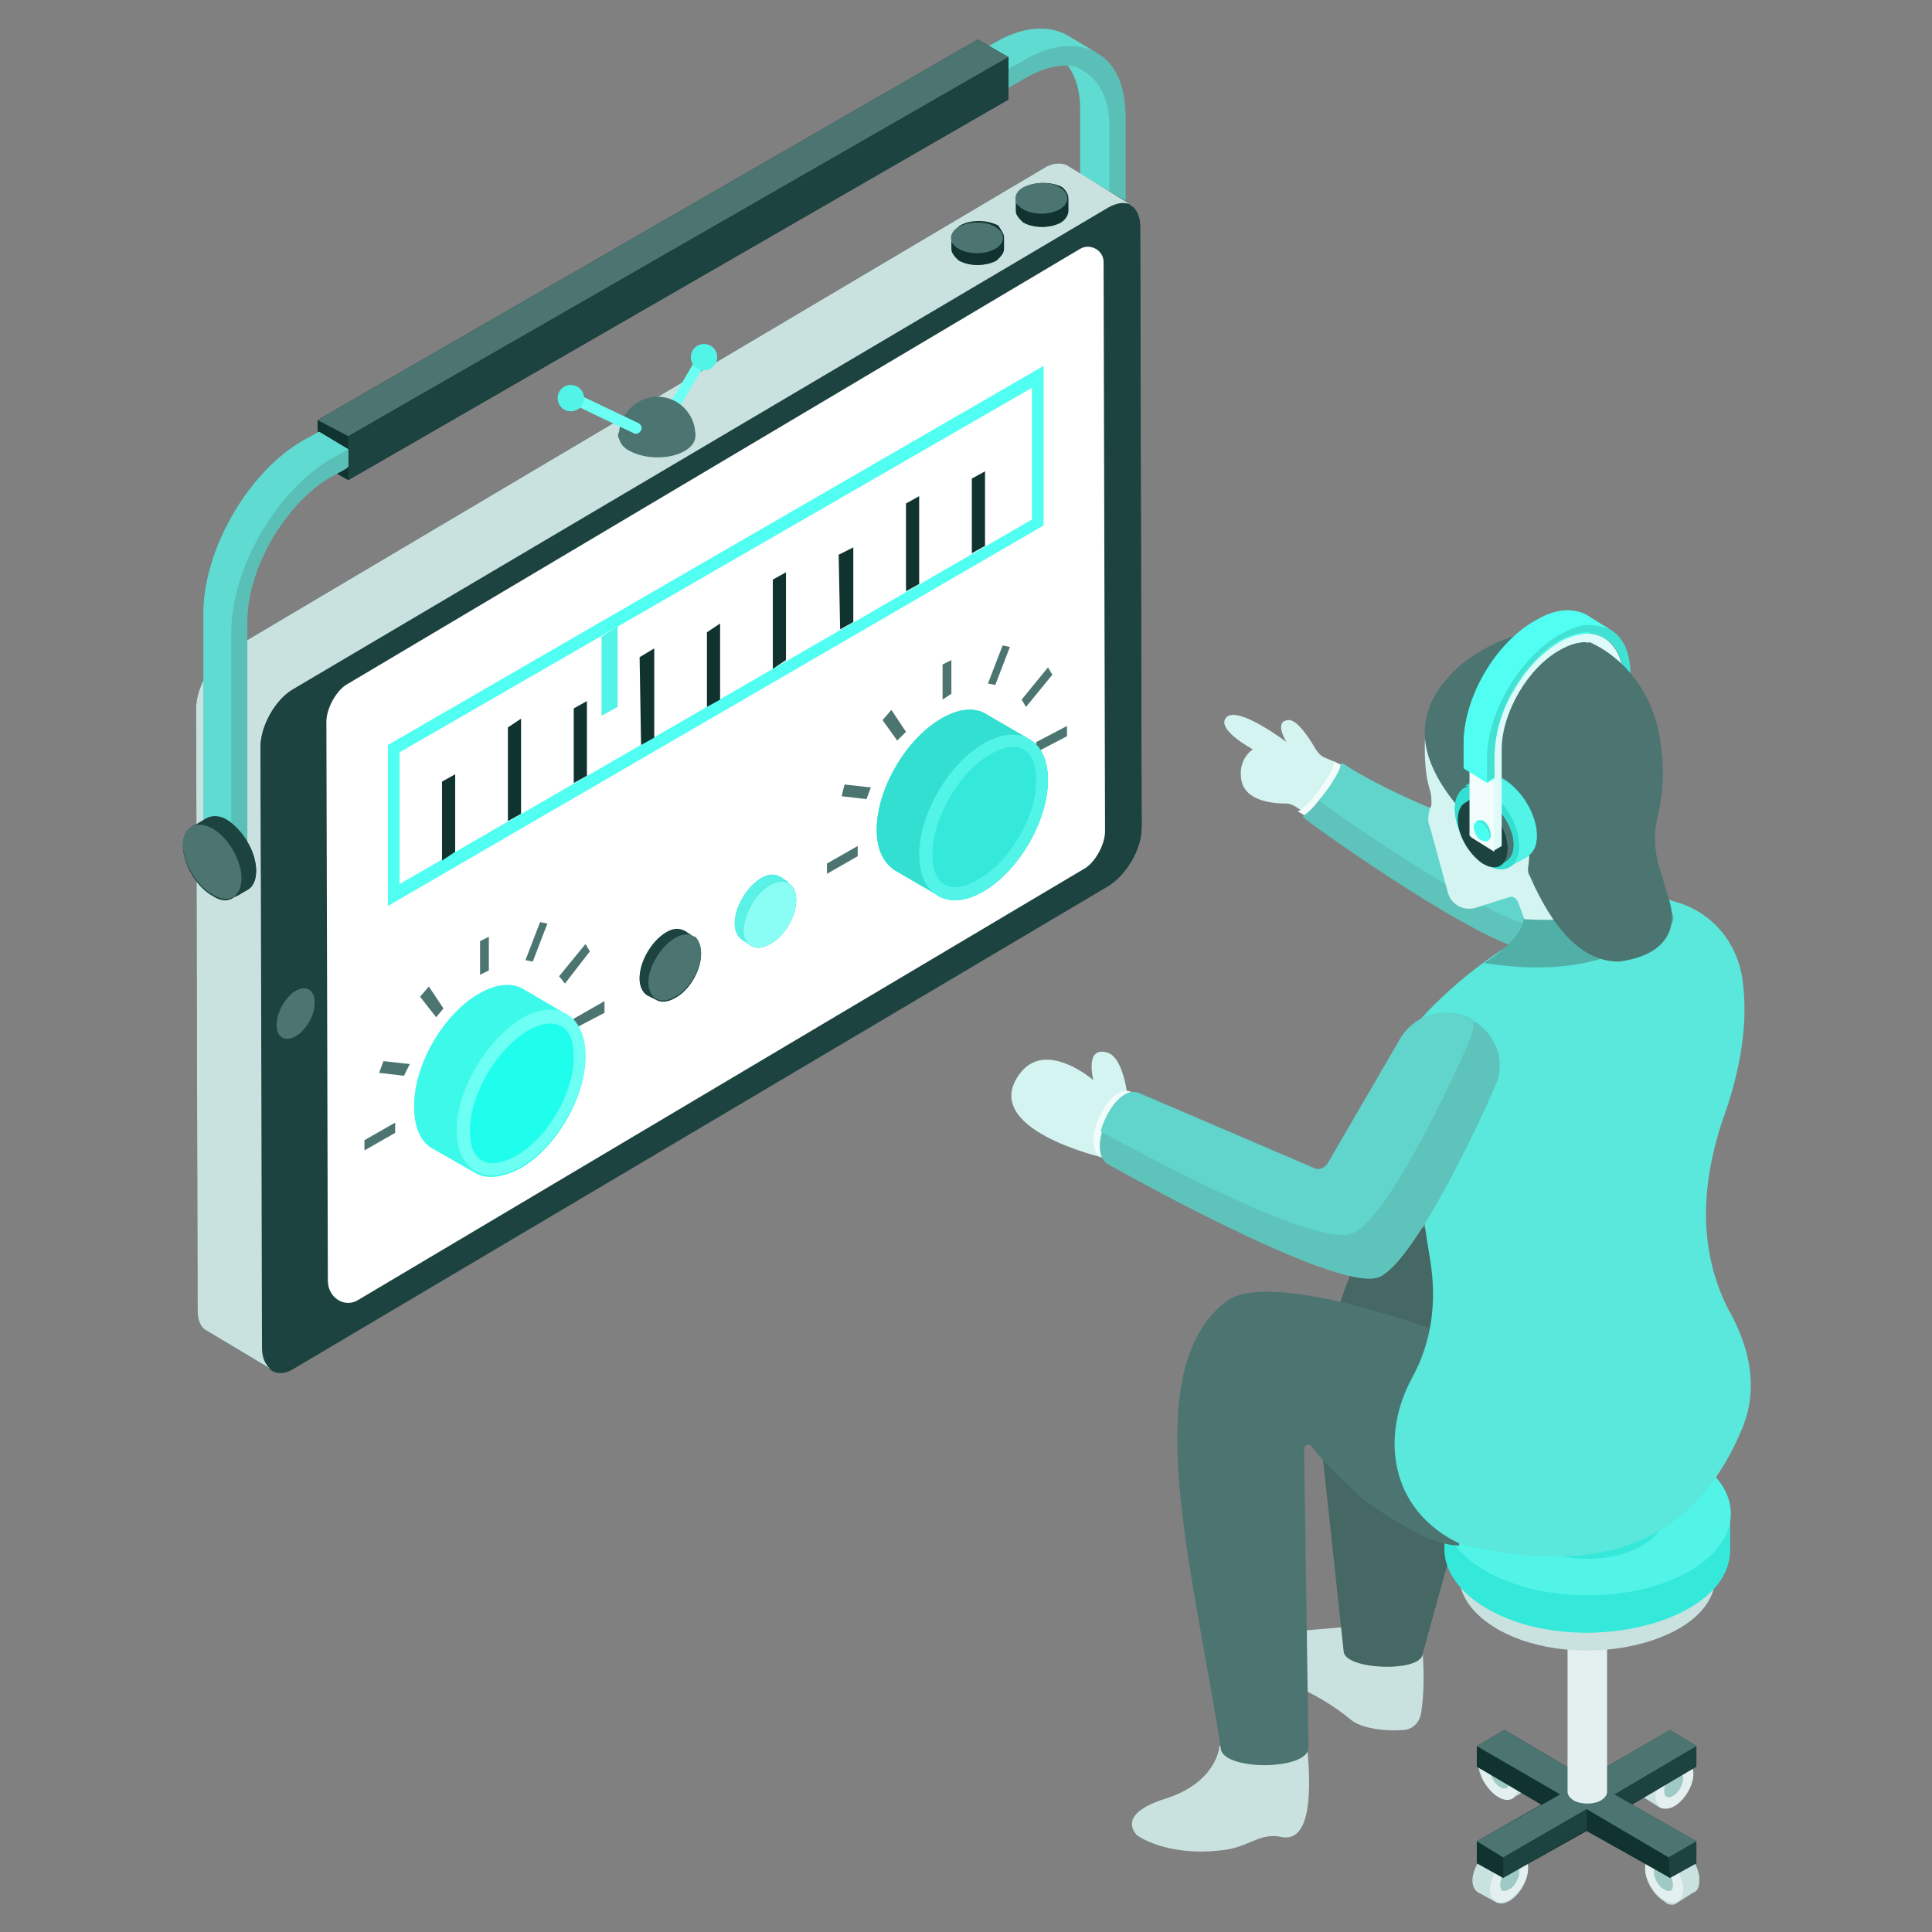 <svg xmlns="http://www.w3.org/2000/svg" enable-background="new 0 0 132 132" viewBox="0 0 132 132"><rect x="0" y="0" width="132" height="132" fill="#808080" stroke="none"/><path fill="#5abfb7" d="M76.9,19.2l-1,0.6l-2-1.2l0-11.2c0-1.2-0.3-2.2-0.8-2.9h0c-0.9-0.1-1.9,0.2-3,0.8L68.9,6V4.8l-2-1.2
								L68,2.9c1.9-1.1,3.6-1.2,4.9-0.5l2,1.2c1.3,0.7,2,2.2,2,4.4L76.9,19.2z" class="colorbf7d5a svgShape"/><path fill="#60dbd1" d="M75.8,19.8l-2-1.2l0-11.2c0-1.8-0.7-3.1-1.7-3.7l2,1.2c1,0.6,1.7,1.9,1.7,3.7L75.8,19.8z" class="colordba660 svgShape"/><path fill="#60dbd1" d="M74.9,3.6c-1.2-0.7-3-0.6-4.9,0.5l-1.1,0.6l-2-1.2L68,2.9c1.9-1.1,3.6-1.2,4.9-0.5L74.9,3.6z" class="colordba660 svgShape"/><path fill="#5abfb7" d="M70,4.1c3.8-2.2,6.8-0.4,6.9,3.9l0,11.2l-1,0.6l0-11.2c0-3.7-2.6-5.2-5.8-3.3L68.9,6l0-1.2L70,4.1z" class="colorbf7d5a svgShape"/><polygon fill="#c9e2e0" points="68.9 6 66.8 4.8 66.8 3.6 68.9 4.8" class="colorc9cee2 svgShape"/><polygon fill="#9ec9c5" points="23.8 31.9 21.7 30.7 21.7 29.5 23.8 30.7" class="color9ea9c9 svgShape"/><polygon fill="#113330" points="68.9 6.8 23.8 32.8 21.7 31.6 21.7 30.7 23.8 31.9 23.8 30.7 21.7 29.5 21.7 28.7 66.8 2.7 68.9 3.9 68.9 6" class="color111d33 svgShape"/><polygon fill="#113330" points="23.8 32.8 21.7 31.6 21.7 30.7 23.8 31.9" class="color111d33 svgShape"/><polygon fill="#113330" points="23.8 30.7 21.7 29.5 21.7 28.7 23.8 29.8" class="color111d33 svgShape"/><polygon fill="#4c7572" points="23.8 29.8 21.7 28.7 66.8 2.7 68.9 3.9" class="color4c5c75 svgShape"/><polygon fill="#1d4340" points="68.9 3.9 68.9 4.8 68.9 6 68.9 6.8 23.8 32.8 23.8 31.9 23.8 30.7 23.8 29.8" class="color1d2943 svgShape"/><path fill="#1d4340" d="M18.5 93.5c0 0 .1.1.1.1C18.5 93.6 18.5 93.5 18.5 93.5 18.5 93.5 18.4 93.5 18.5 93.5zM77.3 14C77.3 14 77.2 14 77.3 14c-.1 0-.1-.1-.2-.1C77.1 14 77.2 14 77.3 14L77.3 14z" class="color1d2943 svgShape"/><path fill="#1d4340" d="M78,56.6c0,1.4-1,3.1-2.2,3.9l-55.7,33c-0.6,0.4-1.2,0.4-1.6,0.1c0,0-0.1-0.1-0.1-0.1c0,0,0,0,0,0
					l-4.3-2.6c-0.4-0.2-0.6-0.7-0.6-1.4l-0.1-41.1c0-1.4,1-3.2,2.2-3.9l55.7-33c0.6-0.4,1.1-0.4,1.5-0.2l4.4,2.6c0,0-0.1,0-0.1,0
					c0,0,0.1,0,0.1,0.1c0.4,0.2,0.7,0.7,0.7,1.5L78,56.6z" class="color1d2943 svgShape"/><path fill="#1d4340" d="M18.5 93.5c0 0 .1.1.1.1C18.5 93.6 18.5 93.5 18.5 93.5 18.5 93.5 18.4 93.5 18.5 93.5zM77.2 14c0 0-.1 0-.1-.1C77.1 14 77.2 14 77.2 14 77.2 14 77.2 14 77.2 14z" class="color1d2943 svgShape"/><path fill="#c9e2e0" d="M77.3,14c-0.4-0.2-0.9-0.2-1.6,0.2L20,47.2c-1.2,0.7-2.2,2.4-2.2,3.9L18,92.2c0,0.7,0.2,1.2,0.6,1.4
					l-4.5-2.7c-0.4-0.2-0.6-0.7-0.6-1.4l-0.1-41.1c0-1.4,1-3.2,2.2-3.9l55.7-33c0.6-0.4,1.2-0.4,1.6-0.2L77.3,14z" class="colorc9cee2 svgShape"/><path fill="#1d4340" d="M75.7,14.2c1.2-0.7,2.2-0.1,2.2,1.3L78,56.5c0,1.4-1,3.2-2.2,3.9l-55.7,33c-1.2,0.7-2.2,0.1-2.2-1.3
					l-0.1-41.1c0-1.4,1-3.2,2.2-3.9L75.7,14.2z" class="color1d2943 svgShape"/><path fill="#fff" d="M75.5,56.8c0,0.9-0.7,2.2-1.5,2.6L24.5,88.8c-0.9,0.6-2.1-0.1-2.1-1.3l-0.1-38.2c0-0.9,0.7-2.2,1.5-2.6
					L73.8,17c0.7-0.4,1.6,0.1,1.6,0.9L75.5,56.8z" class="colorffffff svgShape"/><path fill="#4c7572" d="M20.2,67.7c0.7-0.4,1.3-0.1,1.3,0.8c0,0.9-0.6,1.9-1.3,2.3c-0.7,0.4-1.3,0.1-1.3-0.8
					C18.9,69.2,19.5,68.1,20.2,67.7z" class="color4c5c75 svgShape"/><path fill="#113330" d="M73 13.6v.8c0 .3-.2.6-.5.8-.7.4-1.8.4-2.5 0-.4-.2-.5-.5-.5-.8v-.8c0-.3.2-.6.5-.8.7-.4 1.9-.4 2.6 0C72.9 13.1 73 13.3 73 13.6zM68.6 16.2v.8c0 .3-.2.5-.5.8-.7.4-1.9.4-2.5 0-.4-.2-.5-.5-.5-.8v-.8c0-.3.2-.6.5-.8.7-.4 1.8-.4 2.6 0C68.4 15.7 68.6 16 68.6 16.2z" class="color111d33 svgShape"/><path fill="#113330" d="M69.4,13.6l0,0.8c0,0.3,0.2,0.5,0.5,0.8c0.7,0.4,1.8,0.4,2.5,0c0.4-0.2,0.5-0.5,0.5-0.8l0-0.8
									c0,0.3-0.2,0.6-0.5,0.8c-0.7,0.4-1.8,0.4-2.5,0C69.6,14.2,69.4,13.9,69.4,13.6z" class="color111d33 svgShape"/><path fill="#4c7572" d="M69.9,12.8c-0.7,0.4-0.7,1.1,0,1.5c0.7,0.4,1.8,0.4,2.5,0c0.7-0.4,0.7-1.1,0-1.5
									C71.8,12.4,70.7,12.4,69.9,12.8z" class="color4c5c75 svgShape"/><path fill="#113330" d="M65,16.2l0,0.8c0,0.3,0.2,0.5,0.5,0.8c0.7,0.4,1.8,0.4,2.5,0c0.4-0.2,0.5-0.5,0.5-0.8l0-0.8
									c0,0.3-0.2,0.6-0.5,0.8c-0.7,0.4-1.8,0.4-2.5,0C65.1,16.8,65,16.5,65,16.2z" class="color111d33 svgShape"/><path fill="#4c7572" d="M65.5,15.5c-0.7,0.4-0.7,1.1,0,1.5c0.7,0.4,1.8,0.4,2.5,0c0.7-0.4,0.7-1.1,0-1.5
									C67.4,15.1,66.2,15.1,65.5,15.5z" class="color4c5c75 svgShape"/><path fill="#5abfb7" d="M23.8,31.9l-1.1,0.6c-3.2,1.9-5.8,6.3-5.8,10l0,16.5l-1,0.6l-2-1.2l0-16.5c0-4.3,3-9.6,6.8-11.8l1.1-0.6
							l2,1.2L23.8,31.9z" class="colorbf7d5a svgShape"/><path fill="#60dbd1" d="M23.8,30.7l-1.1,0.6c-3.8,2.2-6.8,7.5-6.8,11.8l0,16.5l-2-1.2l0-16.5c0-4.3,3-9.6,6.8-11.8l1.1-0.6
						L23.8,30.7z" class="colordba660 svgShape"/><path fill="#5abfb7" d="M15.8,43.2c0-4.3,3-9.6,6.8-11.8l1.1-0.6l0,1.2l-1.1,0.6c-3.2,1.8-5.8,6.3-5.8,10l0,16.5l-1,0.6
							L15.8,43.2z" class="colorbf7d5a svgShape"/><path fill="#1d4340" d="M13.1,56.5c0.1,0,0.1,0,0.2-0.1C13.2,56.4,13.1,56.5,13.1,56.5C13.1,56.5,13.1,56.5,13.1,56.5z" class="color1d2943 svgShape"/><path fill="#1d4340" d="M17.5,59.5c0,0.6-0.2,1.1-0.6,1.3L16,61.3c-0.4,0.3-0.9,0.3-1.5-0.1c-1.1-0.6-2-2.2-2-3.4
							c0-0.6,0.2-1.1,0.6-1.3c0.1,0,0.1-0.1,0.2-0.1c-0.1,0-0.1,0-0.2,0.1l1-0.6c0.4-0.2,0.9-0.2,1.4,0.1
							C16.6,56.7,17.5,58.2,17.5,59.5z" class="color1d2943 svgShape"/><path fill="#1d4340" d="M13.1 56.5c.1 0 .1 0 .2-.1C13.2 56.4 13.1 56.5 13.1 56.5 13.1 56.5 13.1 56.5 13.1 56.5zM17.5 59.5c0 .6-.2 1.1-.6 1.3l-1 .6c.4-.2.6-.6.6-1.3 0-1.3-.9-2.8-2-3.4-.6-.3-1.1-.4-1.4-.1l1-.6c.4-.2.9-.2 1.4.1C16.6 56.7 17.5 58.2 17.5 59.5z" class="color1d2943 svgShape"/><path fill="#4c7572" d="M14.5,56.6c1.1,0.6,2,2.2,2,3.4c0,1.3-0.9,1.8-2,1.1c-1.1-0.6-2-2.2-2-3.4C12.5,56.5,13.4,56,14.5,56.6z" class="color4c5c75 svgShape"/><path fill="#6cfff3" d="M45.5,28.7c-0.2-0.1-0.2-0.3-0.1-0.5l2.4-4.1c0.1-0.2,0.3-0.2,0.5-0.1c0.2,0.1,0.2,0.3,0.1,0.5L46,28.5
						C45.9,28.7,45.7,28.8,45.5,28.7z" class="colorffd06c svgShape"/><path fill="#4c7572" d="M46.8,30.8c-1,0.6-2.7,0.6-3.8,0c-0.4-0.2-0.6-0.5-0.7-0.8c0,0,0,0,0,0c-0.1-0.2-0.1-0.3,0-0.5c0,0,0,0,0,0
					c0.1-1.3,1.3-2.4,2.6-2.4c1.4,0,2.5,1.1,2.6,2.4C47.6,30.1,47.3,30.5,46.8,30.8z" class="color4c5c75 svgShape"/><path fill="#6cfff3" d="M43.3,29.6l-4.4-2.1c-0.2-0.1-0.3-0.3-0.2-0.5c0.1-0.2,0.3-0.3,0.5-0.2l4.4,2.1c0.2,0.1,0.3,0.3,0.2,0.5
							C43.7,29.6,43.5,29.7,43.3,29.6z" class="colorffd06c svgShape"/><path fill="#51f4e7" d="M39.9 27.2c0 .5-.4.9-.9.9-.5 0-.9-.4-.9-.9 0-.5.4-.9.9-.9C39.5 26.3 39.9 26.7 39.9 27.2zM49 24.4c0 .5-.4.9-.9.9s-.9-.4-.9-.9c0-.5.4-.9.9-.9S49 23.9 49 24.4z" class="colorf45170 svgShape"/><g class="color000000 svgShape"><polygon fill="#50fff1" points="26.5 50.9 71.3 25 71.3 35.9 26.5 61.9" class="color5094ff svgShape"/><polygon fill="#fff" points="70.5 35.5 27.3 60.4 27.3 51.4 70.5 26.5" class="colorffffff svgShape"/><polygon fill="#51f4e7" points="42.2 48.3 41.1 48.9 41.1 43.5 42.2 42.8" class="colorf45170 svgShape"/><polygon fill="#113330" points="61.9 34.4 62.8 33.9 62.8 39.9 61.9 40.4" class="color111d33 svgShape"/><polygon fill="#113330" points="57.3 37.9 58.3 37.4 58.3 42.5 57.4 43" class="color111d33 svgShape"/><polygon fill="#113330" points="66.4 32.7 67.3 32.2 67.3 37.3 66.4 37.8" class="color111d33 svgShape"/><polygon fill="#113330" points="39.2 48.4 40.1 47.9 40.1 53 39.2 53.5" class="color111d33 svgShape"/><polygon fill="#113330" points="52.8 39.6 53.7 39.1 53.7 45.1 52.8 45.7" class="color111d33 svgShape"/><polygon fill="#113330" points="49.2 47.8 49.2 42.6 48.3 43.2 48.3 48.3" class="color111d33 svgShape"/><polygon fill="#113330" points="43.7 44.9 44.7 44.3 44.7 50.4 43.8 50.9" class="color111d33 svgShape"/><polygon fill="#113330" points="34.7 49.7 35.6 49.1 35.6 55.6 34.7 56.1" class="color111d33 svgShape"/><polygon fill="#113330" points="30.2 53.4 31.1 52.9 31.1 58.2 30.2 58.8" class="color111d33 svgShape"/></g><g class="color000000 svgShape"><path fill="#1d4340" d="M47.1 63.9C47.1 63.9 47.1 63.9 47.1 63.9 47.1 63.9 47.1 63.9 47.1 63.9zM47.9 65.2c0 1.1-.8 2.5-1.8 3-.5.3-1 .3-1.3.1L44.2 68c-.3-.2-.5-.6-.5-1.1 0-1.1.8-2.5 1.8-3.1.5-.3.9-.3 1.3-.1l.6.3c0 0 0 0 .1 0C47.7 64.2 47.9 64.6 47.9 65.2zM47.1 63.9C47.1 63.9 47.1 63.9 47.1 63.9 47.1 63.9 47.1 63.9 47.1 63.9z" class="color1d2943 svgShape"/><path fill="#1d4340" d="M47.4,64c-0.3-0.2-0.8-0.2-1.3,0.1c-1,0.6-1.8,1.9-1.8,3.1c0,0.6,0.2,0.9,0.5,1.1l-0.6-0.4
								c-0.3-0.2-0.5-0.6-0.5-1.1c0-1.1,0.8-2.5,1.8-3.1c0.5-0.3,0.9-0.3,1.3-0.1L47.4,64z" class="color1d2943 svgShape"/><path fill="#4c7572" d="M46.1,64.1c1-0.6,1.8-0.1,1.8,1c0,1.1-0.8,2.5-1.8,3c-1,0.6-1.8,0.1-1.8-1
								C44.3,66.1,45.1,64.7,46.1,64.1z" class="color4c5c75 svgShape"/><path fill="#5af2e6" d="M54.4,61.5c0,1.1-0.8,2.5-1.8,3c-0.5,0.3-0.9,0.3-1.3,0.1l-0.6-0.4c-0.3-0.2-0.5-0.6-0.5-1.1
								c0-1.1,0.8-2.5,1.8-3.1c0.5-0.3,0.9-0.3,1.3-0.1l0.6,0.4c0,0,0,0-0.1,0C54.2,60.5,54.4,60.9,54.4,61.5z" class="color7e5af2 svgShape"/><path fill="#32dfd1" d="M53.9,60.3c-0.3-0.2-0.8-0.2-1.3,0.1c-1,0.6-1.8,1.9-1.8,3.1c0,0.6,0.2,0.9,0.5,1.1l-0.6-0.4
								c-0.3-0.2-0.5-0.6-0.5-1.1c0-1.1,0.8-2.5,1.8-3.1c0.5-0.3,0.9-0.3,1.3-0.1L53.9,60.3z" class="colordf3260 svgShape"/><path fill="#32dfd1" d="M52.6,60.5c1-0.6,1.8-0.1,1.8,1c0,1.1-0.8,2.5-1.8,3c-1,0.6-1.8,0.1-1.8-1C50.9,62.4,51.6,61,52.6,60.5
								z" class="colordf3260 svgShape"/></g><g class="color000000 svgShape"><polygon fill="#4c7572" points="33.4 64 33.4 66.3 32.8 66.6 32.8 64.3" class="color4c5c75 svgShape"/><polygon fill="#4c7572" points="29.3 67.4 30.3 68.9 29.8 69.5 28.7 68.1" class="color4c5c75 svgShape"/><polygon fill="#4c7572" points="26.2 72.5 28 72.7 27.6 73.5 25.9 73.3" class="color4c5c75 svgShape"/><polygon fill="#4c7572" points="27 76.7 27 77.4 24.9 78.6 24.9 77.9" class="color4c5c75 svgShape"/><polygon fill="#4c7572" points="41.3 68.4 41.3 69.2 39.2 70.3 39.2 69.6" class="color4c5c75 svgShape"/><polygon fill="#4c7572" points="40 64.5 40.3 65 38.6 67.2 38.2 66.7" class="color4c5c75 svgShape"/><polygon fill="#4c7572" points="36.9 63 37.4 63.1 36.4 65.7 35.9 65.6" class="color4c5c75 svgShape"/><path fill="#3df9ea" d="M40,72.2c0,2.8-2,6.2-4.4,7.6c-1.3,0.7-2.4,0.8-3.2,0.3c0,0,0,0,0,0c0,0,0,0,0,0l-2.8-1.6
										c-0.8-0.4-1.3-1.4-1.3-2.8c0-2.8,2-6.2,4.4-7.6c1.2-0.7,2.3-0.8,3.1-0.3l2.9,1.7C39.5,69.8,40,70.7,40,72.2z" class="colorf9a83d svgShape"/><path fill="#3df9ea" d="M38.7,69.3c-0.8-0.5-1.9-0.4-3.1,0.3c-2.4,1.4-4.4,4.8-4.4,7.6c0,1.4,0.5,2.4,1.3,2.8l-2.9-1.7
											c-0.8-0.5-1.3-1.4-1.3-2.8c0-2.8,2-6.2,4.4-7.6c1.2-0.7,2.3-0.8,3.1-0.3L38.7,69.3z" class="colorf9a83d svgShape"/><path fill="#6cfff3" d="M35.6,69.6c2.4-1.4,4.4-0.3,4.4,2.5c0,2.8-2,6.2-4.4,7.6c-2.4,1.4-4.4,0.3-4.4-2.5
										C31.2,74.5,33.2,71.1,35.6,69.6z" class="colorffd06c svgShape"/><path fill="#1ffeec" d="M32.1,77.3c0-2.5,1.8-5.6,4-6.9c1.8-1,3.1-0.4,3.1,1.8c0,2.5-1.8,5.6-4,6.8
										C33.4,80,32.1,79.4,32.1,77.3z" class="colorfebc1f svgShape"/><g class="color000000 svgShape"><polygon fill="#4c7572" points="65 45.1 65 47.4 64.4 47.8 64.4 45.4" class="color4c5c75 svgShape"/><polygon fill="#4c7572" points="60.9 48.5 61.9 50 61.3 50.6 60.3 49.2" class="color4c5c75 svgShape"/><polygon fill="#4c7572" points="57.7 53.6 59.5 53.8 59.2 54.6 57.5 54.4" class="color4c5c75 svgShape"/><polygon fill="#4c7572" points="58.6 57.8 58.6 58.5 56.5 59.7 56.5 59" class="color4c5c75 svgShape"/><polygon fill="#4c7572" points="72.9 49.6 72.9 50.3 70.8 51.4 70.8 50.7" class="color4c5c75 svgShape"/><polygon fill="#4c7572" points="71.6 45.6 71.9 46.1 70.1 48.3 69.8 47.8" class="color4c5c75 svgShape"/><polygon fill="#4c7572" points="68.5 44.1 69 44.2 68 46.8 67.5 46.7" class="color4c5c75 svgShape"/><path fill="#32dfd1" d="M71.6,53.3c0,2.8-2,6.2-4.4,7.6c-1.2,0.7-2.3,0.8-3.1,0.3L64,61.1l-2.8-1.6c-0.8-0.5-1.3-1.4-1.3-2.8
										c0-2.8,2-6.2,4.4-7.6c1.2-0.7,2.3-0.8,3.1-0.3c0.1,0.1,2.8,1.6,2.9,1.7C71.1,50.9,71.6,51.9,71.6,53.3z" class="colordf3260 svgShape"/><path fill="#5af2e6" d="M53.9,60.3c-0.3-0.2-0.8-0.2-1.3,0.1c-1,0.6-1.8,1.9-1.8,3.1c0,0.6,0.2,0.9,0.5,1.1l-0.6-0.4
												c-0.3-0.2-0.5-0.6-0.5-1.1c0-1.1,0.8-2.5,1.8-3.1c0.5-0.3,0.9-0.3,1.3-0.1L53.9,60.3z" class="color7e5af2 svgShape"/><path fill="#8afdf4" d="M52.6,60.5c1-0.6,1.8-0.1,1.8,1c0,1.1-0.8,2.5-1.8,3c-1,0.6-1.8,0.1-1.8-1
												C50.9,62.4,51.6,61,52.6,60.5z" class="colorb28afd svgShape"/><path fill="#32dfd1" d="M70.3,50.5c-0.8-0.5-1.9-0.4-3.1,0.3c-2.4,1.4-4.4,4.8-4.4,7.6c0,1.4,0.5,2.4,1.3,2.8l-2.9-1.7
											c-0.8-0.5-1.3-1.4-1.3-2.8c0-2.8,2-6.2,4.4-7.6c1.2-0.7,2.3-0.8,3.1-0.3L70.3,50.5z" class="colordf3260 svgShape"/><path fill="#51f4e7" d="M67.2,50.8c2.4-1.4,4.4-0.3,4.4,2.5c0,2.8-2,6.2-4.4,7.6c-2.4,1.4-4.4,0.3-4.4-2.5
										C62.8,55.6,64.8,52.2,67.2,50.8z" class="colorf45170 svgShape"/><path fill="#35e9da" d="M63.7,58.4c0-2.5,1.8-5.6,4-6.9c1.8-1,3.1-0.4,3.1,1.8c0,2.5-1.8,5.6-4,6.8
										C65,61.2,63.7,60.5,63.7,58.4z" class="colore93565 svgShape"/></g></g><g class="color000000 svgShape"><path fill="#d4f4f1" d="M91.5,53.2v-0.8h0.5l-1.4-0.6c-0.3-0.1-0.5-0.3-0.7-0.6c-0.4-0.7-1.3-2.1-1.9-2
											c-1,0.1-0.1,1.5-0.1,1.5s-3.3-2.5-4.1-1.7c-0.8,0.8,1.8,2.2,1.8,2.2s-1,0.6-0.8,2c0.2,1.6,2.3,1.7,3.1,1.7
											c0.2,0,0.4,0.1,0.6,0.2l1.2,0.8l2.6-2.8H91.5z" class="colorf4d6d4 svgShape"/><path fill="#f1fcfb" d="M88.6,55.4c0.4,0.3,2.9-3.1,2.5-3.4l0.7,0.4c0.4,0.3-2.1,3.6-2.5,3.4L88.6,55.4z" class="colorf3f1fc svgShape"/><path fill="#5ec3bb" d="M115.2,62.7v-0.4h0.1c-8.3-1.9-18.2-6.5-23.5-10.1c-0.1-0.1-0.2,0-0.2,0.1c-0.1,0.5-0.8,1.6-1.5,2.4
									c-0.4,0.5-0.7,0.8-1,1c-0.1,0-0.1,0.1,0,0.2c1.4,1.1,12.2,8.7,15.3,9l9.7-0.7l1.2-1.5H115.2z" class="color5ec363 svgShape"/><path fill="#61d5cc" d="M115.1,61.9l-0.5,0.7l-9.7,0.7c-2.8-0.3-12.5-6.9-14.8-8.6c0.7-0.8,1.4-1.9,1.5-2.4
									c0-0.1,0.1-0.1,0.2-0.1C97.2,55.7,107.5,58.7,115.1,61.9z" class="color72d561 svgShape"/><path fill="#c9e2e0" d="M97.2,112.9c0.1,1.4,0.1,2.8-0.1,4.1c-0.1,0.7-0.6,1.2-1.3,1.2c-1.1,0.1-2.8-0.1-3.5-0.7
					c-1.2-1-2.6-1.8-4-2.4l-1.5-3.5l8.1-0.7L97.2,112.9z" class="colorc9cee2 svgShape"/><path fill="#456865" d="M104.4,86.9c0,0-6.8-4.2-9.7-2.9c-3.7,1.7-4.6,13-4.6,13l1.7,15.8c0,1.3,5.3,1.5,5.4,0.2L104.4,86.9z" class="color455368 svgShape"/><path fill="#c9e2e0" d="M116.1,128.5c0,0.4-0.1,0.7-0.4,0.8l-1.1,0.7c0,0,0,0,0,0c-0.2,0.2-0.6,0.2-0.9-0.1
							c-0.7-0.4-1.3-1.4-1.3-2.2c0-0.4,0.2-0.7,0.4-0.8c0,0,0,0,0,0l1.1-0.6c0.2-0.1,0.5-0.1,0.9,0.1
							C115.5,126.7,116.1,127.6,116.1,128.5z" class="colorc9cee2 svgShape"/><path fill="#c9e2e0" d="M112.8,126.8c0.2-0.1,0.5-0.1,0.9,0.1c0.7,0.4,1.3,1.4,1.3,2.2c0,0.4-0.1,0.7-0.4,0.8l1.1-0.7
							c0.2-0.1,0.4-0.4,0.4-0.8c0-0.8-0.6-1.8-1.3-2.2c-0.4-0.2-0.7-0.2-0.9-0.1L112.8,126.8z" class="colorc9cee2 svgShape"/><path fill="#e3f0ef" d="M113.7,126.9c-0.7-0.4-1.3-0.1-1.3,0.7c0,0.8,0.6,1.8,1.3,2.2c0.7,0.4,1.3,0.1,1.3-0.7
							C115,128.3,114.4,127.3,113.7,126.9z" class="colore3e7f0 svgShape"/><path fill="#9ec9c5" d="M114.3,128.8c0-0.5-0.3-1-0.7-1.2c-0.3-0.2-0.6-0.1-0.6,0.3c0,0.4,0.3,1,0.7,1.2
							C114.1,129.3,114.3,129.2,114.3,128.8z" class="color9ea9c9 svgShape"/><path fill="#c9e2e0" d="M115.6,121.2c0,0.8-0.6,1.8-1.3,2.2c-0.4,0.2-0.7,0.2-0.9,0.1c0,0,0,0,0,0l-1.1-0.7
							c-0.2-0.1-0.4-0.4-0.4-0.8c0-0.8,0.6-1.8,1.3-2.2c0.4-0.2,0.7-0.2,0.9-0.1l1.1,0.6c0,0,0,0-0.1,0c0,0,0.1,0,0.1,0.1
							C115.5,120.5,115.6,120.8,115.6,121.2z" class="colorc9cee2 svgShape"/><path fill="#c9e2e0" d="M115.3 120.4c0 0-.1 0-.1-.1C115.2 120.4 115.2 120.4 115.3 120.4L115.3 120.4zM104.4 127.7c0 .8-.6 1.8-1.3 2.2-.4.2-.7.2-1 0 0 0 0 0 0 0l-1.1-.6c-.2-.1-.4-.4-.4-.8 0-.8.6-1.8 1.3-2.2.3-.2.7-.2.9-.1l1.1.6c0 0 0 0 0 0C104.2 126.9 104.4 127.2 104.4 127.7z" class="colorc9cee2 svgShape"/><path fill="#e3f0ef" d="M103.1,126.9c0.7-0.4,1.3-0.1,1.3,0.7c0,0.8-0.6,1.8-1.3,2.2c-0.7,0.4-1.3,0.1-1.3-0.7
							C101.8,128.3,102.4,127.3,103.1,126.9z" class="colore3e7f0 svgShape"/><path fill="#9ec9c5" d="M102.5,128.8c0-0.5,0.3-1,0.7-1.2c0.3-0.2,0.6-0.1,0.6,0.3c0,0.4-0.3,1-0.7,1.2
							C102.7,129.3,102.5,129.2,102.5,128.8z" class="color9ea9c9 svgShape"/><path fill="#c9e2e0" d="M104 126.8c-.2-.1-.5-.1-.9.1-.7.4-1.3 1.4-1.3 2.2 0 .4.1.7.4.8l-1.1-.7c-.2-.1-.4-.4-.4-.8 0-.8.6-1.8 1.3-2.2.4-.2.7-.2.9-.1L104 126.8zM104.8 121.4c0 .4-.1.7-.4.8l-1.1.6-.1 0c-.2.1-.6.1-.9-.1-.7-.4-1.3-1.4-1.3-2.2 0-.4.1-.7.4-.8 0 0 0 0 0 0l1.1-.6c.2-.1.5-.1.9.1C104.3 119.6 104.8 120.6 104.8 121.4z" class="colorc9cee2 svgShape"/><path fill="#e3f0ef" d="M102.4,119.9c-0.7-0.4-1.3-0.1-1.3,0.7c0,0.8,0.6,1.8,1.3,2.2c0.7,0.4,1.3,0.1,1.3-0.7
							C103.7,121.2,103.1,120.3,102.4,119.9z" class="colore3e7f0 svgShape"/><path fill="#9ec9c5" d="M103.1,121.8c0-0.5-0.3-1-0.7-1.2c-0.3-0.2-0.6-0.1-0.6,0.3c0,0.4,0.3,1,0.7,1.2
							C102.8,122.3,103.1,122.2,103.1,121.8z" class="color9ea9c9 svgShape"/><path fill="#c9e2e0" d="M101.5 119.8c.2-.1.5-.1.9.1.7.4 1.3 1.4 1.3 2.2 0 .4-.1.7-.4.8l1.1-.7c.2-.1.4-.4.4-.8 0-.8-.6-1.8-1.3-2.2-.4-.2-.7-.2-.9-.1L101.5 119.8zM115.3 120.4c0 0-.1 0-.1-.1C115.2 120.4 115.2 120.4 115.3 120.4L115.3 120.4z" class="colorc9cee2 svgShape"/><path fill="#e3f0ef" d="M114.4,120.5c0.7-0.4,1.3-0.1,1.3,0.7c0,0.8-0.6,1.8-1.3,2.2c-0.7,0.4-1.3,0.1-1.3-0.7
							C113.1,121.9,113.7,120.9,114.4,120.5z" class="colore3e7f0 svgShape"/><path fill="#9ec9c5" d="M113.7,122.4c0-0.5,0.3-1,0.7-1.2c0.3-0.2,0.6-0.1,0.6,0.3c0,0.4-0.3,1-0.7,1.2
							C114,122.9,113.7,122.8,113.7,122.4z" class="color9ea9c9 svgShape"/><path fill="#c9e2e0" d="M115.3,120.4c-0.2-0.1-0.5-0.1-0.9,0.1c-0.7,0.4-1.3,1.4-1.3,2.2c0,0.4,0.1,0.7,0.4,0.8l-1.1-0.7
							c-0.2-0.1-0.4-0.4-0.4-0.8c0-0.8,0.6-1.8,1.3-2.2c0.4-0.2,0.7-0.2,0.9-0.1L115.3,120.4z" class="colorc9cee2 svgShape"/><polygon fill="#113330" points="111.5 123.3 115.9 125.8 115.9 127.3 114.1 128.3 108.4 125.1 102.7 128.3 100.9 127.3 100.9 125.8 105.3 123.3 100.9 120.7 100.9 119.3 102.8 118.2 108.4 121.5 114.1 118.2 115.9 119.3 115.9 120.7" class="color111d33 svgShape"/><polygon fill="#113330" points="100.9 119.3 100.9 120.7 106.6 124 106.6 122.6" class="color111d33 svgShape"/><polygon fill="#1d4340" points="110.3 122.6 110.3 124 115.9 120.7 115.9 119.3" class="color1d2943 svgShape"/><polygon fill="#1d4340" points="102.7 126.9 102.7 128.3 108.4 125 108.4 123.6" class="color1d2943 svgShape"/><polygon fill="#113330" points="100.9 125.8 100.9 127.3 102.7 128.3 102.7 126.9" class="color111d33 svgShape"/><polygon fill="#1d4340" points="114 126.9 114.1 128.3 115.9 127.3 115.9 125.8" class="color1d2943 svgShape"/><polygon fill="#113330" points="108.4 123.6 108.4 125 114.1 128.3 114 126.9" class="color111d33 svgShape"/><polygon fill="#4c7572" points="100.9 119.3 106.6 122.6 100.9 125.8 102.7 126.9 108.4 123.6 114 126.9 115.9 125.8 110.3 122.6 115.9 119.3 114.1 118.2 108.4 121.5 102.8 118.2" class="color4c5c75 svgShape"/><path fill="#e3f0ef" d="M107.1,109.8l0,12.6c0,0.2,0.1,0.4,0.4,0.6c0.5,0.3,1.4,0.3,1.9,0c0.3-0.2,0.4-0.4,0.4-0.6l0-12.6
								C109.8,110.9,107.1,110.9,107.1,109.8z" class="colore3e7f0 svgShape"/><path fill="#e3f0ef" d="M107.5,110.3c-0.5,0.3-0.5,0.7,0,1c0.5,0.3,1.3,0.3,1.8,0c0.5-0.3,0.5-0.7,0-1
											C108.8,110,108,110,107.5,110.3z" class="colore3e7f0 svgShape"/><path fill="#c9e2e0" d="M117.2,105.4l0,2.3c0,4.6-9.5,6.7-14.9,3.6c-1.7-1-2.6-2.3-2.6-3.6l0-2.3c0,1.3,0.9,2.6,2.6,3.6
									C107.7,112.1,117.2,110,117.2,105.4z" class="colorc9cee2 svgShape"/><path fill="#35e9da" d="M118.2,103.4v2.5c0,5-10.5,7.5-16.6,4c-1.9-1.1-2.9-2.6-2.9-4l0-2.5c0-5,10.5-7.5,16.6-4
											C117.2,100.5,118.2,101.9,118.2,103.4z" class="colore93565 svgShape"/><path fill="#35e9da" d="M118.2,103.4l0,2.5c0,5.1-10.6,7.5-16.6,4c-1.9-1.1-2.9-2.6-2.9-4l0-2.5c0,1.5,1,2.9,2.9,4
											C107.6,110.8,118.2,108.5,118.2,103.4z" class="colore93565 svgShape"/><ellipse cx="108.4" cy="103.4" fill="#51f4e7" class="colorf45170 svgShape" rx="5.6" ry="9.8" transform="matrix(.003 -1 1 .003 4.731 211.488)"/><ellipse cx="108.4" cy="103.4" fill="#35e9da" class="colore93565 svgShape" rx="3.1" ry="5.3" transform="matrix(.003 -1 1 .003 4.731 211.489)"/><path fill="#c9e2e0" d="M83.3,119.4c0,0-0.2,2.4-3.7,3.5s-1.9,2.5-1.9,2.5s2,1.5,5.9,1c1.7-0.2,2.5-1.2,3.9-0.9
						c1.8,0.4,2.2-2.2,1.8-6.2H83.3z" class="colorc9cee2 svgShape"/><path fill="#4c7572" d="M99.7,105.6c-1.6,0-4-1.3-6.3-3c-0.3-0.2-0.6-0.4-0.8-0.7c-1.1-1-2.2-2-3-3.1c-0.2-0.2-0.5-0.1-0.5,0.2
						l0.3,20.4c0,0.8-1.5,1.2-3,1.2c-1.5,0-3-0.4-3-1.2c-1.9-12.3-5.8-25.8,0.4-30.5c2.9-2.2,14,1.9,14,1.9c0,0.1,1.4,3.5,1.3,3.3
						L99.7,105.6z" class="color4c5c75 svgShape"/><path fill="#5ae7dc" d="M97,69.7c0,0,6.6-7.8,15.4-8.3c3.2-0.2,6,2,6.6,5.2c0.5,3,0,6.4-1.4,10.2c-1.4,4.4-1.5,8.6,0.4,12.5
						c1.8,3.1,2.1,6,0.9,8.6c-3.4,7.9-10.1,9.8-19.1,7.6c-4.9-2.3-5.5-7.4-3.3-11.4c1.3-2.4,1.7-5.1,1.2-8.1
						c-0.3-1.8-0.6-3.7-0.6-5.5L97,69.7z" class="color78e75a svgShape"/><g class="color000000 svgShape"><path fill="#d4f4f1" d="M97.4,49.6c-0.1,1.6-0.1,3.1,0.3,4.4c0.1,0.3,0.1,0.6,0.1,0.9c0,0.1,0,0.2-0.1,0.3l0,0
					c-0.1,0.4-0.2,0.9,0,1.3l1.2,4.4c0.2,0.9,1.1,1.4,2,1.1l2.2-0.7c0.3-0.1,0.5,0.1,0.6,0.3l1.4,3.7l7.2-1.1l-2.5-9.5L97.4,49.6z" class="colorf4d6d4 svgShape"/></g><g class="color000000 svgShape"><path fill="#50b0a8" d="M104.1,62.8c-0.2,1.4-2,2.5-2.7,3c5.3,0.8,8.8,0,12.6-2.5c0.3-0.2,0.4-0.5,0.3-0.8
					c-0.3-0.7-0.7-1.3-1.2-1.7C110.5,62.6,107.7,63,104.1,62.8z" class="color50b069 svgShape"/></g><g class="color000000 svgShape"><polygon fill="#61d5cc" points="110.9 48 109.3 47.1 109.3 45.5 110.9 46.4" class="color72d561 svgShape"/><path fill="#61d5cc" d="M109.3,45.5c0-1.4-0.5-2.4-1.3-2.8c0.3,0.2,0.6,0.4,0.9,0.5c0.2,0.1,0.5,0.3,0.7,0.4
										c0.8,0.5,1.3,1.5,1.3,2.8C110.4,46.1,109.8,45.8,109.3,45.5z" class="color72d561 svgShape"/><path fill="#e7fcfa" d="M110.5,50.6l-1.6-1l0-3.9c0-1.2-0.4-2.1-1.2-2.6l1.6,1c0.7,0.4,1.2,1.3,1.2,2.6L110.5,50.6z" class="colore9e7fc svgShape"/><path fill="#61d5cc" d="M108,42.6c0.3,0.2,0.6,0.4,0.9,0.5c0.2,0.1,0.5,0.3,0.7,0.4C109.1,43.3,108.5,42.9,108,42.6
										C108,42.6,108,42.6,108,42.6z" class="color72d561 svgShape"/><path fill="#41e1d4" d="M105,57.1c0,1.5-1,1.5-1.9,2.1c0.4-0.2,0.6-0.7,0.6-1.4c0-2.2-2.3-4.7-3.7-3.9l1.2-0.7
											C102.7,52.4,105,54.9,105,57.1z" class="color57b3fe svgShape"/><path fill="#49feef" d="M101.6,54c-1.2-0.7-2.2-0.1-2.2,1.3c0,1.4,1,3.1,2.2,3.8c1.2,0.7,2.2,0.1,2.2-1.3
											C103.8,56.4,102.8,54.7,101.6,54z" class="color497bfe svgShape"/><path fill="#56aaa3" d="M103.4,57.7c0,1.1-0.7,1.2-0.9,1.3c1.1-0.7,0.2-3.2-1.2-4.1c-0.5-0.3-0.9-0.3-1.2-0.1l0.4-0.2
											C101.5,54,103.4,56,103.4,57.7z" class="coloraa6256 svgShape"/><path fill="#60dbd1" d="M101.3,55c-1-0.6-1.7-0.1-1.7,1c0,1.1,0.8,2.4,1.7,3c1,0.6,1.7,0.1,1.7-1
											C103,56.9,102.2,55.5,101.3,55z" class="colordba660 svgShape"/><polygon fill="#f1fcfb" points="102.1 58.2 100.5 57.2 100.4 50.6 102.1 51.5" class="colorf3f1fc svgShape"/><path fill="#4c7572" d="M106.5,43.9l-1.6-1c1.2-0.7,2.3-0.8,3.1-0.3l1.6,1C108.8,43.1,107.7,43.2,106.5,43.9z" class="color4c5c75 svgShape"/><polygon fill="#35e9da" points="101.6 53.4 100 52.5 100 50.9 101.6 51.8" class="colore93565 svgShape"/><path fill="#defbf9" d="M106.5,43.9c1.2-0.7,2.3-0.8,3.1-0.3c0.8,0.5,1.3,1.5,1.3,2.8l0,1.6l0,2.3l-0.5,0.3l0-3.9
										c0-1.2-0.4-2.1-1.2-2.6c-0.8-0.4-1.7-0.3-2.8,0.3c-2.2,1.3-4,4.3-4,6.8l0,6.6l-0.5,0.3l0-6.6c0-1.4,0.5-2.9,1.3-4.3
										C104.2,45.8,105.3,44.6,106.5,43.9z" class="colordedffb svgShape"/><path fill="#4c7572" d="M102.1,51.5l-1.6-1c0-2.8,2-6.2,4.4-7.6l1.6,1c-1.2,0.7-2.3,1.9-3.1,3.3
										C102.5,48.6,102.1,50.2,102.1,51.5z" class="color4c5c75 svgShape"/><path fill="#35e9da" d="M101.6,51.8l-1.6-1c0-3.1,2.2-6.9,4.9-8.4l1.6,1C103.8,44.9,101.6,48.7,101.6,51.8z" class="colore93565 svgShape"/><path fill="#41e1d4" d="M106.5 43.4c1.3-.8 2.5-.9 3.5-.4.9.5 1.4 1.6 1.4 3.1l0 1.6-.5.3 0-1.6c0-1.4-.5-2.4-1.3-2.8-.8-.5-2-.4-3.1.3-1.2.7-2.3 1.9-3.1 3.3-1.7 3-1.2 5-1.3 6l-.5.3 0-1.6C101.6 48.7 103.8 44.9 106.5 43.4zM101.7 57.4l-.1.1c.4-.2.1-1-.4-1.3-.1-.1-.3-.1-.4 0l.1-.1c.1-.1.2 0 .4 0C101.8 56.4 102 57.2 101.7 57.4z" class="color57b3fe svgShape"/><path fill="#49feef" d="M101.2,56.2c-0.3-0.2-0.5,0-0.5,0.3c0,0.3,0.2,0.8,0.5,0.9C101.9,57.8,101.9,56.6,101.2,56.2z" class="color497bfe svgShape"/></g><g class="color000000 svgShape"><path fill="#4c7572" d="M98.1,47.4c-1.3,2.2-1,4.7,1.5,7.7l1.7,1.5c0.3,0.2,0.6,0.3,0.9,0.1c1.4-0.5,2.6,0.3,2.2,2.6
					c0,0.2,0,0.4,0.1,0.5c1.6,3.7,3.6,5.9,6.1,5.9c3.1-0.4,4-2.1,3.5-4l-0.8-2.7c-0.3-1.1-0.3-2.3,0-3.4c0.4-1.7,0.4-3.4,0.1-5.2
					c-0.5-3.2-2.7-6-5.8-6.9c-2.8-0.8-5.4,0-7.9,2C99.1,46.1,98.5,46.7,98.1,47.4z" class="color4c5c75 svgShape"/></g><g class="color000000 svgShape"><path fill="#d4f4f1" d="M77.1,75.5c0,0-0.2-3.3-1.5-3.6c-1.5-0.4-0.9,1.9-0.9,1.9s-3.1-2.7-4.9-0.6c-3.2,3.9,5.6,5.9,5.6,5.9
						L77.1,75.5z" class="colorf4d6d4 svgShape"/><path fill="#f1fcfb" d="M81.6,76.5l-4.3-1.9c-1.6-0.7-3.6,3.8-2,4.5c0,0,2.9,1.6,6.3,3.3V76.5z" class="colorf3f1fc svgShape"/><path fill="#5ec3bb" d="M102.2,74.1c-1.9,4.4-6,12.6-8.1,13.2c-3.1,0.9-18.3-7.7-18.3-7.7c-0.7-0.3-0.8-1.3-0.5-2.3
						c0.4-1.5,1.6-3.1,2.6-2.6l11.9,5.1c0.4,0.2,0.8,0,1-0.3l5-8.6c0.7-1.1,1.8-1.7,3-1.7c0.6,0,1.2,0.1,1.7,0.4
						c0,0,0.1,0.1,0.1,0.1C102.2,70.6,102.9,72.5,102.2,74.1z" class="color5ec363 svgShape"/><path fill="#61d5cc" d="M100.7,69.7c0,0.5-0.1,1-0.3,1.4c-1.9,4.4-6,12.6-8.1,13.2c-2.6,0.8-13.4-5-17.1-7
						c0.4-1.5,1.6-3.1,2.6-2.6l11.9,5.1c0.4,0.2,0.8,0,1-0.3l5-8.6c0.7-1.1,1.8-1.7,3-1.7c0.6,0,1.2,0.1,1.7,0.4
						C100.6,69.6,100.7,69.7,100.7,69.7z" class="color72d561 svgShape"/></g><g class="color000000 svgShape"><path fill="#32dfd1" d="M105,57.1c0,1.5-1,1.5-1.8,2.1c0,0,0.1,0,0.1-0.1c-0.4,0.3-1,0.3-1.7-0.1c-1.2-0.7-2.2-2.4-2.2-3.8
											c0-0.7,0.3-1.2,0.7-1.4c0.1,0,0.2-0.1,0.2-0.1c-0.1,0-0.1,0-0.2,0l1.1-0.7C102.7,52.3,105,55,105,57.1z" class="colordf3260 svgShape"/><path fill="#32dfd1" d="M100.3,53.8c-0.1,0-0.2,0-0.2,0.1c0,0,0,0,0.1,0C100.2,53.8,100.3,53.8,100.3,53.8z" class="colordf3260 svgShape"/><path fill="#32dfd1" d="M100.3,53.8c-0.1,0-0.2,0-0.2,0.1c0,0,0,0,0.1,0C100.2,53.8,100.3,53.8,100.3,53.8z" class="colordf3260 svgShape"/><path fill="#51f4e7" d="M105,57.1c0,1.5-1,1.5-1.9,2.1c0.4-0.2,0.6-0.7,0.6-1.4c0-2.2-2.3-4.7-3.7-3.9l1.2-0.7
											C102.7,52.4,105,54.9,105,57.1z" class="colorf45170 svgShape"/><path fill="#32dfd1" d="M101.6,54c-1.2-0.7-2.2-0.1-2.2,1.3c0,1.4,1,3.1,2.2,3.8c1.2,0.7,2.2,0.1,2.2-1.3
											C103.8,56.4,102.8,54.7,101.6,54z" class="colordf3260 svgShape"/><path fill="#1d4340" d="M103.4 57.7c0 1.1-.7 1.2-.8 1.3 0 0 0 0 .1-.1 0 0-.1.1-.1.1 0 0 0 0 0 0-.3.2-.8.2-1.2-.1-1-.5-1.7-1.9-1.7-3 0-.5.2-.9.5-1.1 0 0 .1-.1.2-.1 0 0-.1 0-.1 0l.3-.2C101.5 54 103.4 56.1 103.4 57.7zM100.1 54.8c0 0 .1 0 .1 0C100.2 54.8 100.1 54.8 100.1 54.8 100.1 54.8 100.1 54.8 100.1 54.8z" class="color1d2943 svgShape"/><path fill="#1d4340" d="M102.7 58.9C102.6 59 102.6 59 102.7 58.9l-.2.1c0 0 0 0 0 0C102.6 59 102.6 59 102.7 58.9zM100.1 54.8c0 0 .1 0 .1 0C100.2 54.8 100.1 54.8 100.1 54.8 100.1 54.8 100.1 54.8 100.1 54.8z" class="color1d2943 svgShape"/><path fill="#1d4340" d="M102.7,58.9c0,0-0.1,0.1-0.1,0.1C102.6,59,102.6,59,102.7,58.9z" class="color1d2943 svgShape"/><path fill="#4c7572" d="M103.4,57.7c0,1.1-0.7,1.2-0.9,1.3c1.1-0.7,0.2-3.2-1.2-4.1c-0.5-0.3-0.9-0.3-1.2-0.1l0.4-0.2
											C101.5,54,103.4,56,103.4,57.7z" class="color4c5c75 svgShape"/><path fill="#1d4340" d="M101.3,55c-1-0.6-1.7-0.1-1.7,1c0,1.1,0.8,2.4,1.7,3c1,0.6,1.7,0.1,1.7-1
											C103,56.9,102.2,55.5,101.3,55z" class="color1d2943 svgShape"/><path fill="#4c7572" d="M108.5,42.9l-0.5-0.3c-0.8-0.5-2-0.4-3.1,0.3l1.6,1c0.7-0.4,1.4-0.6,2-0.6V42.9z" class="color4c5c75 svgShape"/><path fill="#defbf9" d="M108.5,43.9c-0.6-0.1-1.3,0.1-2,0.5c-2.2,1.3-4,4.3-4,6.8l0,6.6l-0.5,0.3l-1.6-1l0-6.6l1.6,1
										c0-1.4,0.5-2.9,1.3-4.3c0.8-1.4,1.9-2.6,3.1-3.3c0.7-0.4,1.4-0.6,2-0.6C108.7,43.5,108.6,43.7,108.5,43.9z" class="colordedffb svgShape"/><polygon fill="#f1fcfb" points="102.1 58.2 100.5 57.2 100.4 50.6 102.1 51.5" class="colorf3f1fc svgShape"/><path fill="#defbf9" d="M108.5,43.3c-0.6,0-1.3,0.2-2,0.6c-1.2,0.7-2.3,1.9-3.1,3.3c-0.8,1.4-1.3,3-1.3,4.3l0,6.6l0.5-0.3
										l0-6.6c0-2.5,1.8-5.6,4-6.8c0.7-0.4,1.4-0.6,2-0.5C108.6,43.7,108.7,43.5,108.5,43.3z" class="colordedffb svgShape"/><path fill="#4c7572" d="M102.1,51.5l-1.6-1c0-2.8,2-6.2,4.4-7.6l1.6,1c-1.2,0.7-2.3,1.9-3.1,3.3
										C102.5,48.6,102.1,50.2,102.1,51.5z" class="color4c5c75 svgShape"/><path fill="#50fff1" d="M108.5,42.7c0.2,0.2,0.2,0.4,0,0.6c-0.6,0-1.3,0.2-2,0.6c-1.2,0.7-2.3,1.9-3.1,3.3
										c-1.7,3-1.2,5.1-1.3,6l-0.5,0.3l-1.6-1l0-1.6c0-3.2,2.2-6.9,4.9-8.4c1.3-0.8,2.5-0.9,3.5-0.4l0.3,0.2L110,43
										C109.5,42.8,109,42.7,108.5,42.7z" class="color5094ff svgShape"/><path fill="#50fff1" d="M110,43c-0.4-0.2-0.9-0.3-1.5-0.3c-0.2,0-0.3,0-0.5,0.1c-0.1,0-0.3,0.1-0.4,0.1c0,0-0.1,0-0.1,0
										c-0.2,0-0.3,0.1-0.5,0.2c0,0,0,0,0,0c-0.2,0.1-0.3,0.2-0.5,0.3c-2.7,1.6-4.9,5.3-4.9,8.4l0,1.6l-1.6-1l0-1.6
										c0-3.2,2.2-6.9,4.9-8.4c1.3-0.8,2.5-0.9,3.5-0.4l0.3,0.2L110,43z" class="color5094ff svgShape"/><path fill="#41e1d4" d="M108.5,42.7c-0.6,0-1.3,0.3-2,0.7c-2.7,1.6-4.9,5.3-4.9,8.4l0,1.6l0.5-0.3c0.1-0.9-0.4-3,1.3-6
										c0.8-1.4,1.9-2.6,3.1-3.3c0.7-0.4,1.4-0.6,2-0.6C108.7,43.1,108.7,42.9,108.5,42.7z" class="color57b3fe svgShape"/><path fill="#49feef" d="M101.7,57.4l-0.1,0.1C101.6,57.4,101.6,57.4,101.7,57.4c-0.1,0.1-0.3,0.1-0.5,0
									c-0.3-0.2-0.5-0.6-0.5-0.9c0-0.2,0.1-0.3,0.2-0.3l0.1-0.1c0.1-0.1,0.2-0.1,0.4,0C101.8,56.4,102,57.2,101.7,57.4z" class="color497bfe svgShape"/><path fill="#41e1d4" d="M101.7,57.4l-0.1,0.1c0.4-0.2,0.1-1-0.4-1.3c-0.1-0.1-0.3-0.1-0.4,0l0.1-0.1c0.1-0.1,0.2,0,0.4,0
									C101.8,56.4,102,57.2,101.7,57.4z" class="color57b3fe svgShape"/><path fill="#49feef" d="M101.2,56.2c-0.3-0.2-0.5,0-0.5,0.3c0,0.3,0.2,0.8,0.5,0.9C101.9,57.8,101.9,56.6,101.2,56.2z" class="color497bfe svgShape"/></g></g></svg>